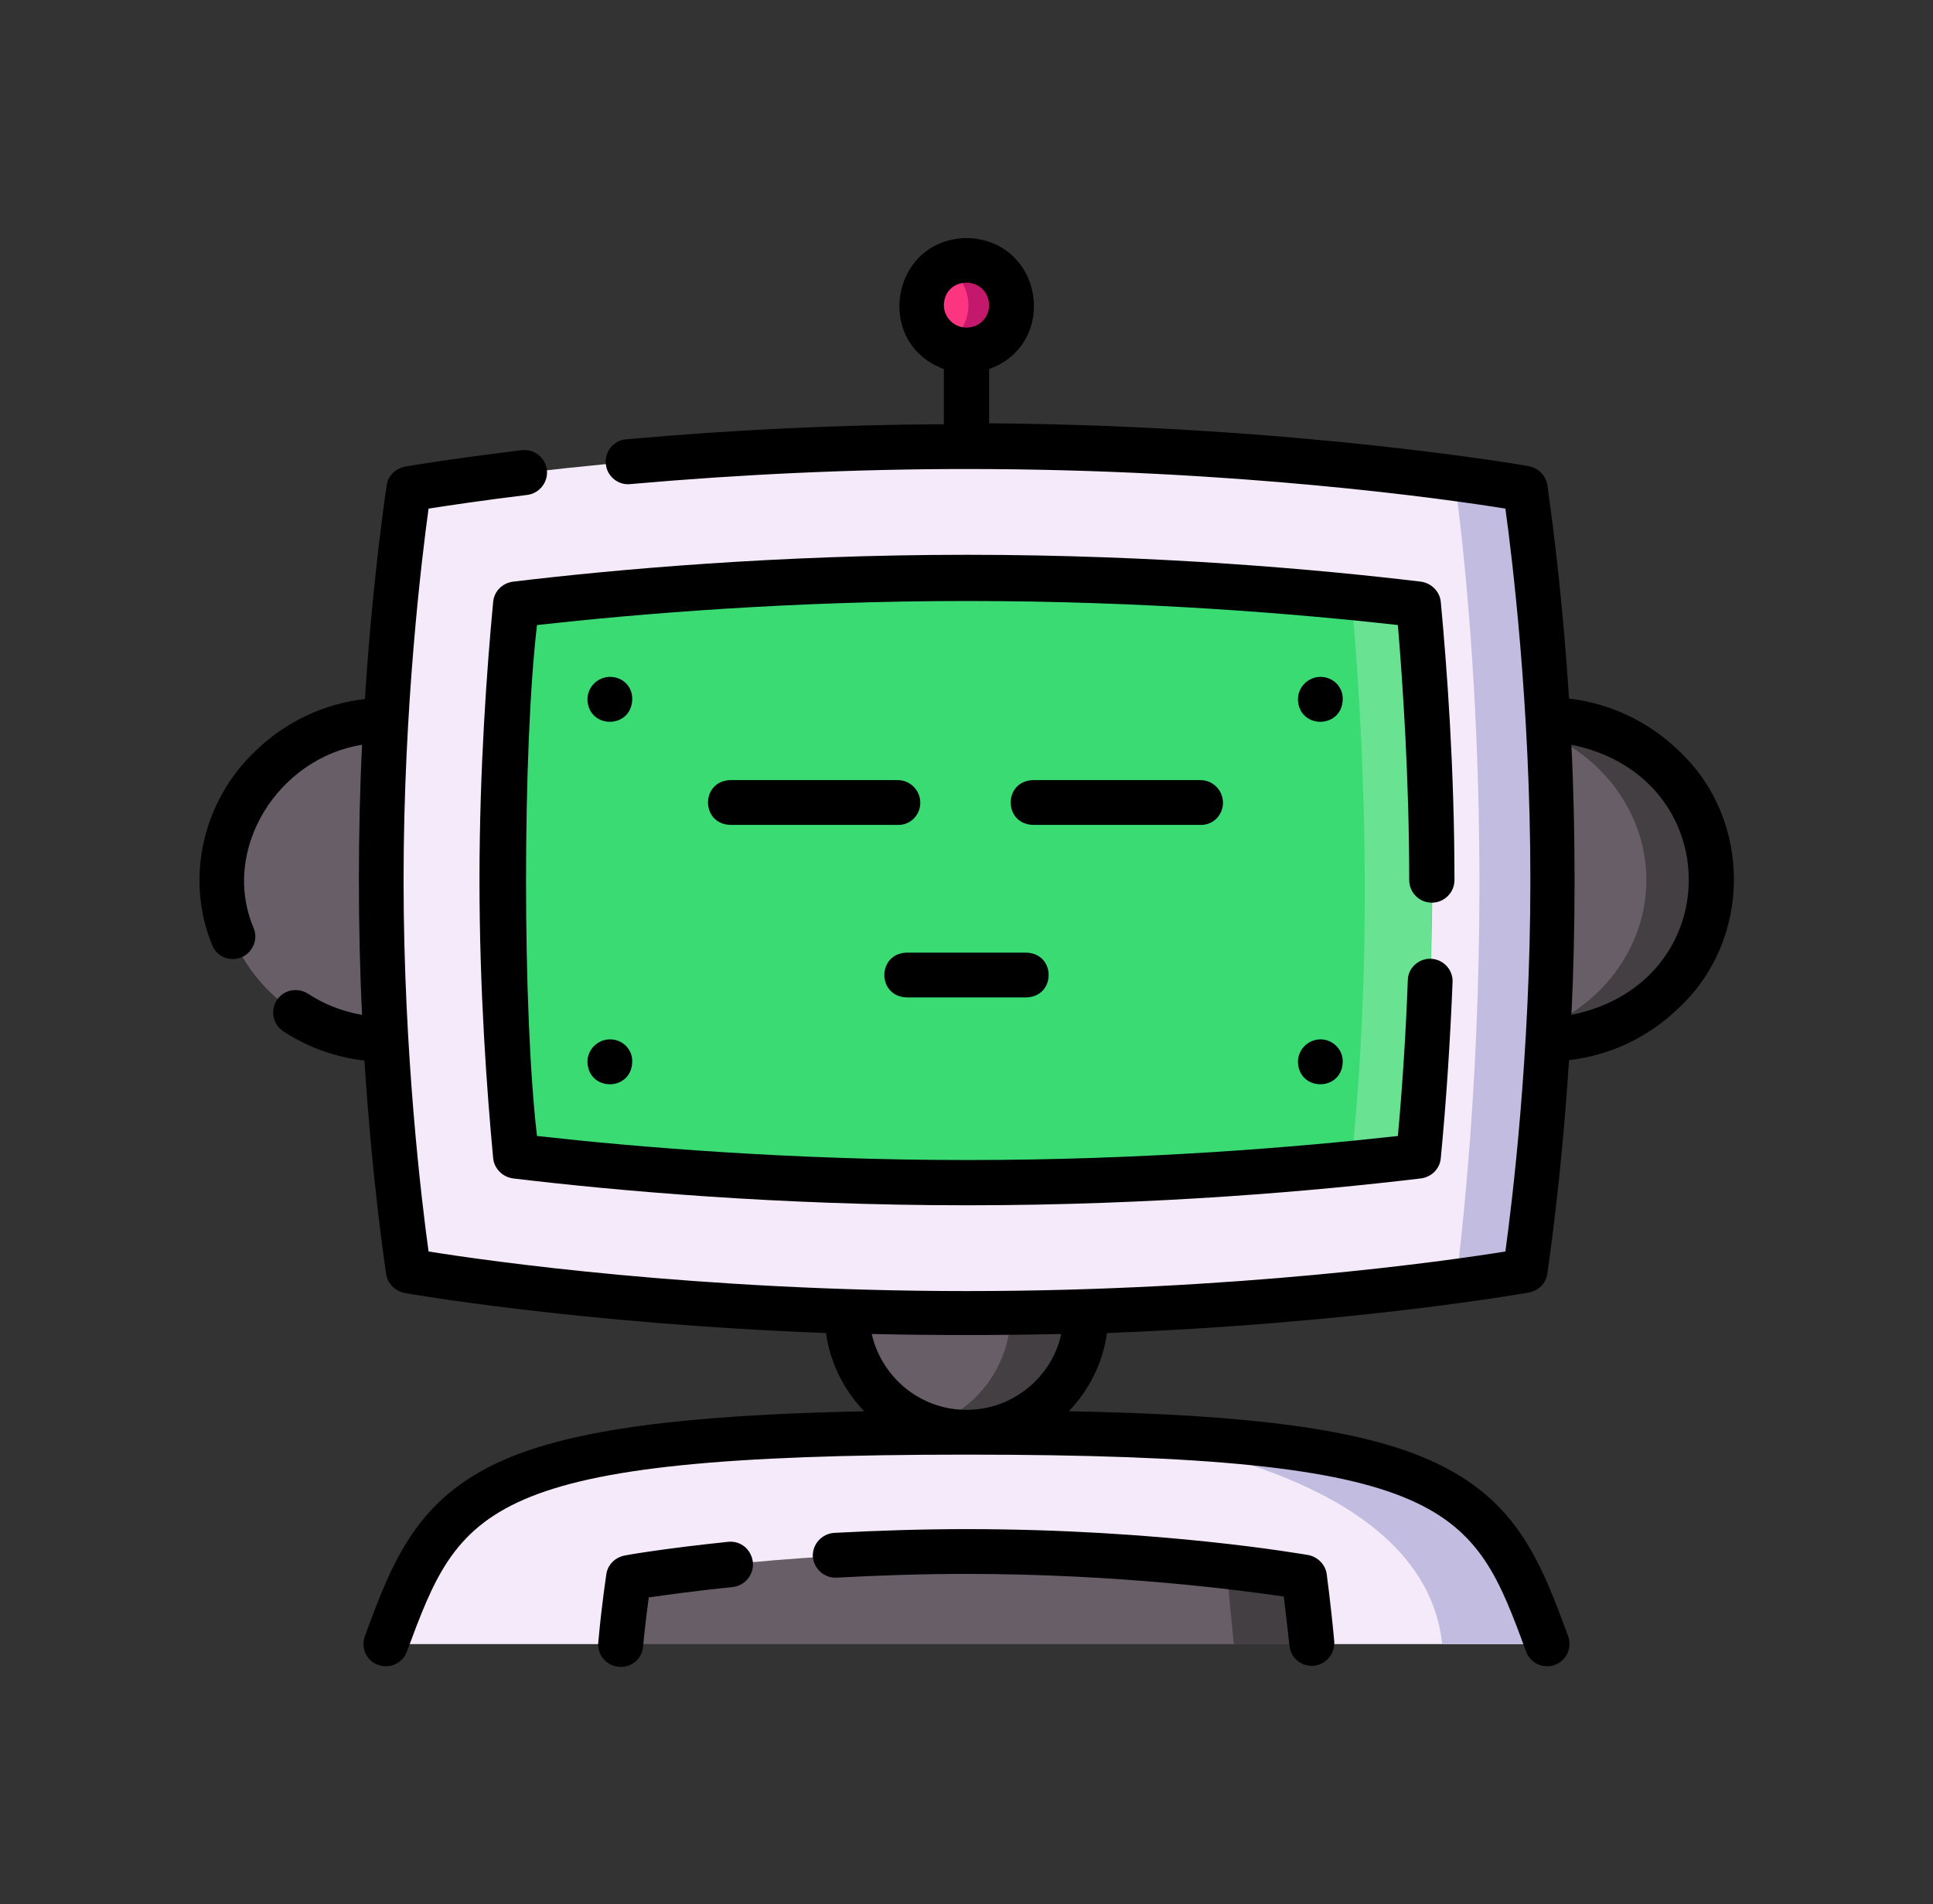 <svg version="1.1" id="Layer_1" xmlns="http://www.w3.org/2000/svg" x="0" y="0" viewBox="0 0 410 404" xml:space="preserve"><rect x="0" y="0" width="410" height="404" fill="#333333" stroke="none"/><style>.st0{fill:#685e68}.st1{fill:#433f43}.st2{fill:#f4eafa}.st3{fill:#c2bce0}</style><path class="st0" d="M47 186.7c0 18.7 16.2 33.8 34.8 33.8v-67.7C63.1 152.8 47 168 47 186.7zm316.1 0c0 18.7-16.2 33.8-34.8 33.8v-67.7c18.6 0 34.8 15.2 34.8 33.9z"/><path class="st1" d="M363.1 186.7c0 18.7-16.2 33.8-34.8 33.8v-2.9c12.1-5.3 20.9-17.1 20.9-30.9 0-13.8-8.8-25.6-20.9-30.9v-2.9c18.6-.1 34.8 15.1 34.8 33.8z"/><path class="st0" d="M230.4 278.5c0 14-11.4 25.3-25.4 25.3-2.8 0-5.5-.4-8-1.3-10.1-3.3-17.4-12.8-17.4-24.1h50.8z"/><path class="st1" d="M230.4 278.5c0 14-11.4 25.3-25.4 25.3-2.8 0-5.5-.4-8-1.3 10.1-3.3 17.4-12.8 17.4-24.1h16z"/><path class="st2" d="M329.2 186.7c0 45.8-5.8 82.9-5.8 82.9s-5.2.9-14.5 2.2c-19.7 2.7-57.6 6.8-103.9 6.8-68.1 0-118.4-9-118.4-9s-5.8-37.2-5.8-82.9 5.8-82.9 5.8-82.9 50.2-9 118.4-9c45.9 0 83.7 4.1 103.5 6.7 9.6 1.3 14.9 2.2 14.9 2.2s5.8 37.2 5.8 83z"/><path class="st3" d="M329.2 186.7c0 45.8-5.8 82.9-5.8 82.9s-5.2.9-14.5 2.2c10.1-84.9 1.8-154.8-.4-170.2 9.6 1.3 14.9 2.2 14.9 2.2s5.8 37.1 5.8 82.9z"/><path d="M300.8 128.1c-4.3-.5-9-1-14.2-1.6-21.1-2.1-49.4-4.1-81.5-4.1-40 0-74.1 3.1-95.7 5.6-1.4 15.1-2.9 35.8-2.9 58.5s1.4 43.4 2.9 58.5c21.6 2.6 55.8 5.6 95.7 5.6 32.1 0 60.5-2 81.6-4.1 5.2-.5 9.9-1 14.2-1.5 1.4-15.1 2.9-35.8 2.9-58.5s-1.6-43.3-3-58.4z" fill="#3adb73"/><path d="M303.7 186.7c0 22.7-1.4 43.4-2.9 58.5-4.3.5-9 1-14.2 1.5 5.7-53.1 1.4-105.4 0-120.1 5.2.5 9.9 1 14.2 1.6 1.4 15 2.9 35.8 2.9 58.5z" fill="#69e291"/><path class="st2" d="M328.2 348.8h-49.9l-73.3-6.4-73.3 6.4H81.8C94 316 100.5 303.9 205 303.9c12.6 0 23.8.2 33.8.5 72.5 2.7 78.8 15.6 89.4 44.4z"/><path class="st3" d="M328.2 348.8h-22.3c-3.1-29.4-42.5-40.4-67.1-44.3 72.5 2.6 78.8 15.5 89.4 44.3z"/><path class="st0" d="M278.4 348.8H131.7c.9-8.7 1.7-14.1 1.7-14.1s30.4-5.4 71.6-5.4c22.7 0 42.2 1.7 55 3.1 10.5 1.2 16.6 2.3 16.6 2.3s.9 5.3 1.8 14.1z"/><path class="st1" d="M278.4 348.8h-16.7l-1.6-16.4c10.5 1.2 16.6 2.3 16.6 2.3s.8 5.3 1.7 14.1z"/><path d="M214.6 64.8c0 5.3-4.3 9.5-9.5 9.5-1.7 0-3.3-.4-4.6-1.2-2.9-1.6-4.9-4.8-4.9-8.3 0-3.6 2-6.7 4.9-8.3 1.4-.8 3-1.2 4.6-1.2 5.2-.1 9.5 4.2 9.5 9.5z" fill="#fd3581"/><path d="M214.6 64.8c0 5.3-4.3 9.5-9.5 9.5-1.7 0-3.3-.4-4.6-1.2 2.9-1.6 4.9-4.8 4.9-8.3 0-3.6-2-6.7-4.9-8.3 1.4-.8 3-1.2 4.6-1.2 5.2-.1 9.5 4.2 9.5 9.5z" fill="#c3186c"/><path d="M324.3 274.2c2-.4 3.6-1.9 3.9-4 0-.3 2.9-18.7 4.6-45.3 8.7-1 16.8-4.8 23.2-11 15.7-14.5 15.7-40.2 0-54.7-6.4-6.2-14.6-10-23.2-11-1.7-26.6-4.6-45-4.6-45.3-.3-2-1.9-3.6-3.9-4-.5-.1-49.1-8.6-114.5-9.1V78.3c15-5.5 11.4-27.5-4.8-27.8-16.1.3-19.7 22.3-4.8 27.8V90c-22.3.1-45 1.2-67.4 3.2-2.6.2-4.6 2.6-4.3 5.2.2 2.6 2.6 4.6 5.2 4.3 23.7-2.1 47.8-3.2 71.4-3.2 57 0 101.8 6.4 114.2 8.4 1.4 10.1 5.3 41.8 5.3 78.8s-3.9 68.6-5.3 78.8c-12.3 2-57.2 8.4-114.2 8.4s-101.8-6.4-114.2-8.4c-1.4-10.1-5.3-41.8-5.3-78.8s3.9-68.6 5.3-78.8c3.9-.6 11.1-1.7 20.9-2.9 2.6-.3 4.5-2.7 4.2-5.3-.3-2.6-2.7-4.5-5.3-4.2-15.5 1.9-24.4 3.4-24.8 3.5-2 .4-3.6 1.9-3.9 4 0 .3-2.9 18.7-4.6 45.3-8.7 1-16.8 4.8-23.2 11-11.2 10.6-15 27.1-9.2 41.2 1 2.5 3.8 3.6 6.2 2.6 2.4-1 3.6-3.8 2.6-6.2-7.1-16.8 5.3-36.1 23-38.9-.9 17.7-.9 39.6 0 57.3-4.1-.7-8-2.2-11.5-4.5-2.2-1.4-5.2-.8-6.6 1.4-1.4 2.2-.8 5.2 1.4 6.6 5.2 3.4 11.1 5.5 17.2 6.2 1.7 26.6 4.6 45 4.6 45.3.3 2 1.9 3.6 3.9 4 .4.1 37 6.5 89.4 8.5.9 6.4 3.8 12.1 8.1 16.6-39 .8-61.9 4-76.4 10.3-18.7 8.2-23.7 21.7-29.5 37.4-.9 2.5.3 5.2 2.8 6.1 2.4.9 5.2-.3 6.1-2.8 11.3-30.4 15.5-41.8 118.7-41.8s107.5 11.4 118.7 41.8c.9 2.5 3.7 3.7 6.1 2.8 2.5-.9 3.7-3.7 2.8-6.1-5.8-15.7-10.8-29.2-29.5-37.4-14.5-6.4-37.4-9.6-76.4-10.3 4.3-4.5 7.2-10.2 8.1-16.6 52.4-2 89-8.5 89.5-8.6zm9-116.2c33.2 6.7 33.2 50.6 0 57.3.9-17.7.9-39.6 0-57.3zM205 69.5c-2.6 0-4.8-2.1-4.8-4.8.2-6.3 9.3-6.3 9.6 0 0 2.7-2.1 4.8-4.8 4.8zm0 229.6c-9.8 0-18-6.9-20.1-16.1 12.9.3 27.3.3 40.2 0-2 9.2-10.3 16.1-20.1 16.1z"/><path d="M281.4 333.9c-.3-2-1.9-3.6-3.9-4-1.3-.2-31.3-5.5-72.5-5.5-9.2 0-18.7.3-28.1.8-2.6.2-4.6 2.4-4.5 5 .2 2.6 2.4 4.6 5 4.5 9.2-.5 18.5-.8 27.5-.8 32.5 0 58.4 3.5 67.4 4.8.3 2.4.7 6 1.2 10.4.2 2.5 2.3 4.3 4.7 4.3h.5c2.6-.3 4.5-2.6 4.3-5.2-.8-8.7-1.6-14-1.6-14.3zm-127-6.8c-13.5 1.4-21.5 2.8-21.9 2.9-2 .4-3.6 1.9-3.9 4 0 .2-.9 5.6-1.7 14.4-.3 2.6 1.7 5 4.3 5.2 2.6.3 5-1.6 5.2-4.3.4-4.4.9-8 1.2-10.4 3.5-.5 9.7-1.4 17.8-2.2 2.6-.3 4.5-2.6 4.3-5.2-.3-2.8-2.6-4.7-5.3-4.4zm144.5-140.4c0 2.6 2.1 4.8 4.8 4.8 2.6 0 4.8-2.1 4.8-4.8 0-23.6-1.6-45.1-2.9-59-.2-2.2-2-4-4.2-4.3-21.7-2.6-56.1-5.7-96.3-5.7-40.2 0-74.6 3.1-96.3 5.7-2.2.3-4 2-4.2 4.3-1.3 13.8-2.9 35.3-2.9 59 0 23.6 1.6 45.1 2.9 59 .2 2.2 2 4 4.2 4.3 21.7 2.6 56.1 5.7 96.3 5.7 40.2 0 74.6-3.1 96.3-5.7 2.2-.3 4-2 4.2-4.3 1.2-12.5 2-25.1 2.5-37.4.1-2.6-2-4.8-4.6-4.9-2.6-.1-4.9 2-4.9 4.6-.4 10.9-1.1 22-2.1 33-21.6 2.4-53.9 5.1-91.3 5.1s-69.8-2.7-91.3-5.1c-3.1-26.3-3.1-82.1 0-108.4 21.6-2.4 53.9-5.1 91.3-5.1s69.8 2.7 91.3 5.1c1.1 13.4 2.4 32.9 2.4 54.1z"/><path d="M195.2 170.3c0-2.6-2.1-4.8-4.8-4.8h-35.5c-6.3.2-6.3 9.3 0 9.5h35.5c2.7.1 4.8-2.1 4.8-4.7zm64.2 0c0-2.6-2.1-4.8-4.8-4.8h-35.5c-6.3.2-6.3 9.3 0 9.5h35.5c2.7.1 4.8-2.1 4.8-4.7zm-67.1 41.3h25.4c6.3-.2 6.3-9.3 0-9.5h-25.4c-6.3.2-6.3 9.3 0 9.5zm-62.9 8.9c-2.6 0-4.8 2.1-4.8 4.8.2 6.3 9.3 6.3 9.5 0 .1-2.6-2-4.8-4.7-4.8zm0-76.9c-2.6 0-4.8 2.1-4.8 4.8.2 6.3 9.3 6.3 9.5 0 .1-2.7-2-4.8-4.7-4.8zm150.7 76.9c-2.6 0-4.8 2.1-4.8 4.8.2 6.3 9.3 6.3 9.5 0 .1-2.6-2.1-4.8-4.7-4.8zm0-76.9c-2.6 0-4.8 2.1-4.8 4.8.2 6.3 9.3 6.3 9.5 0 .1-2.7-2.1-4.8-4.7-4.8z"/></svg>
